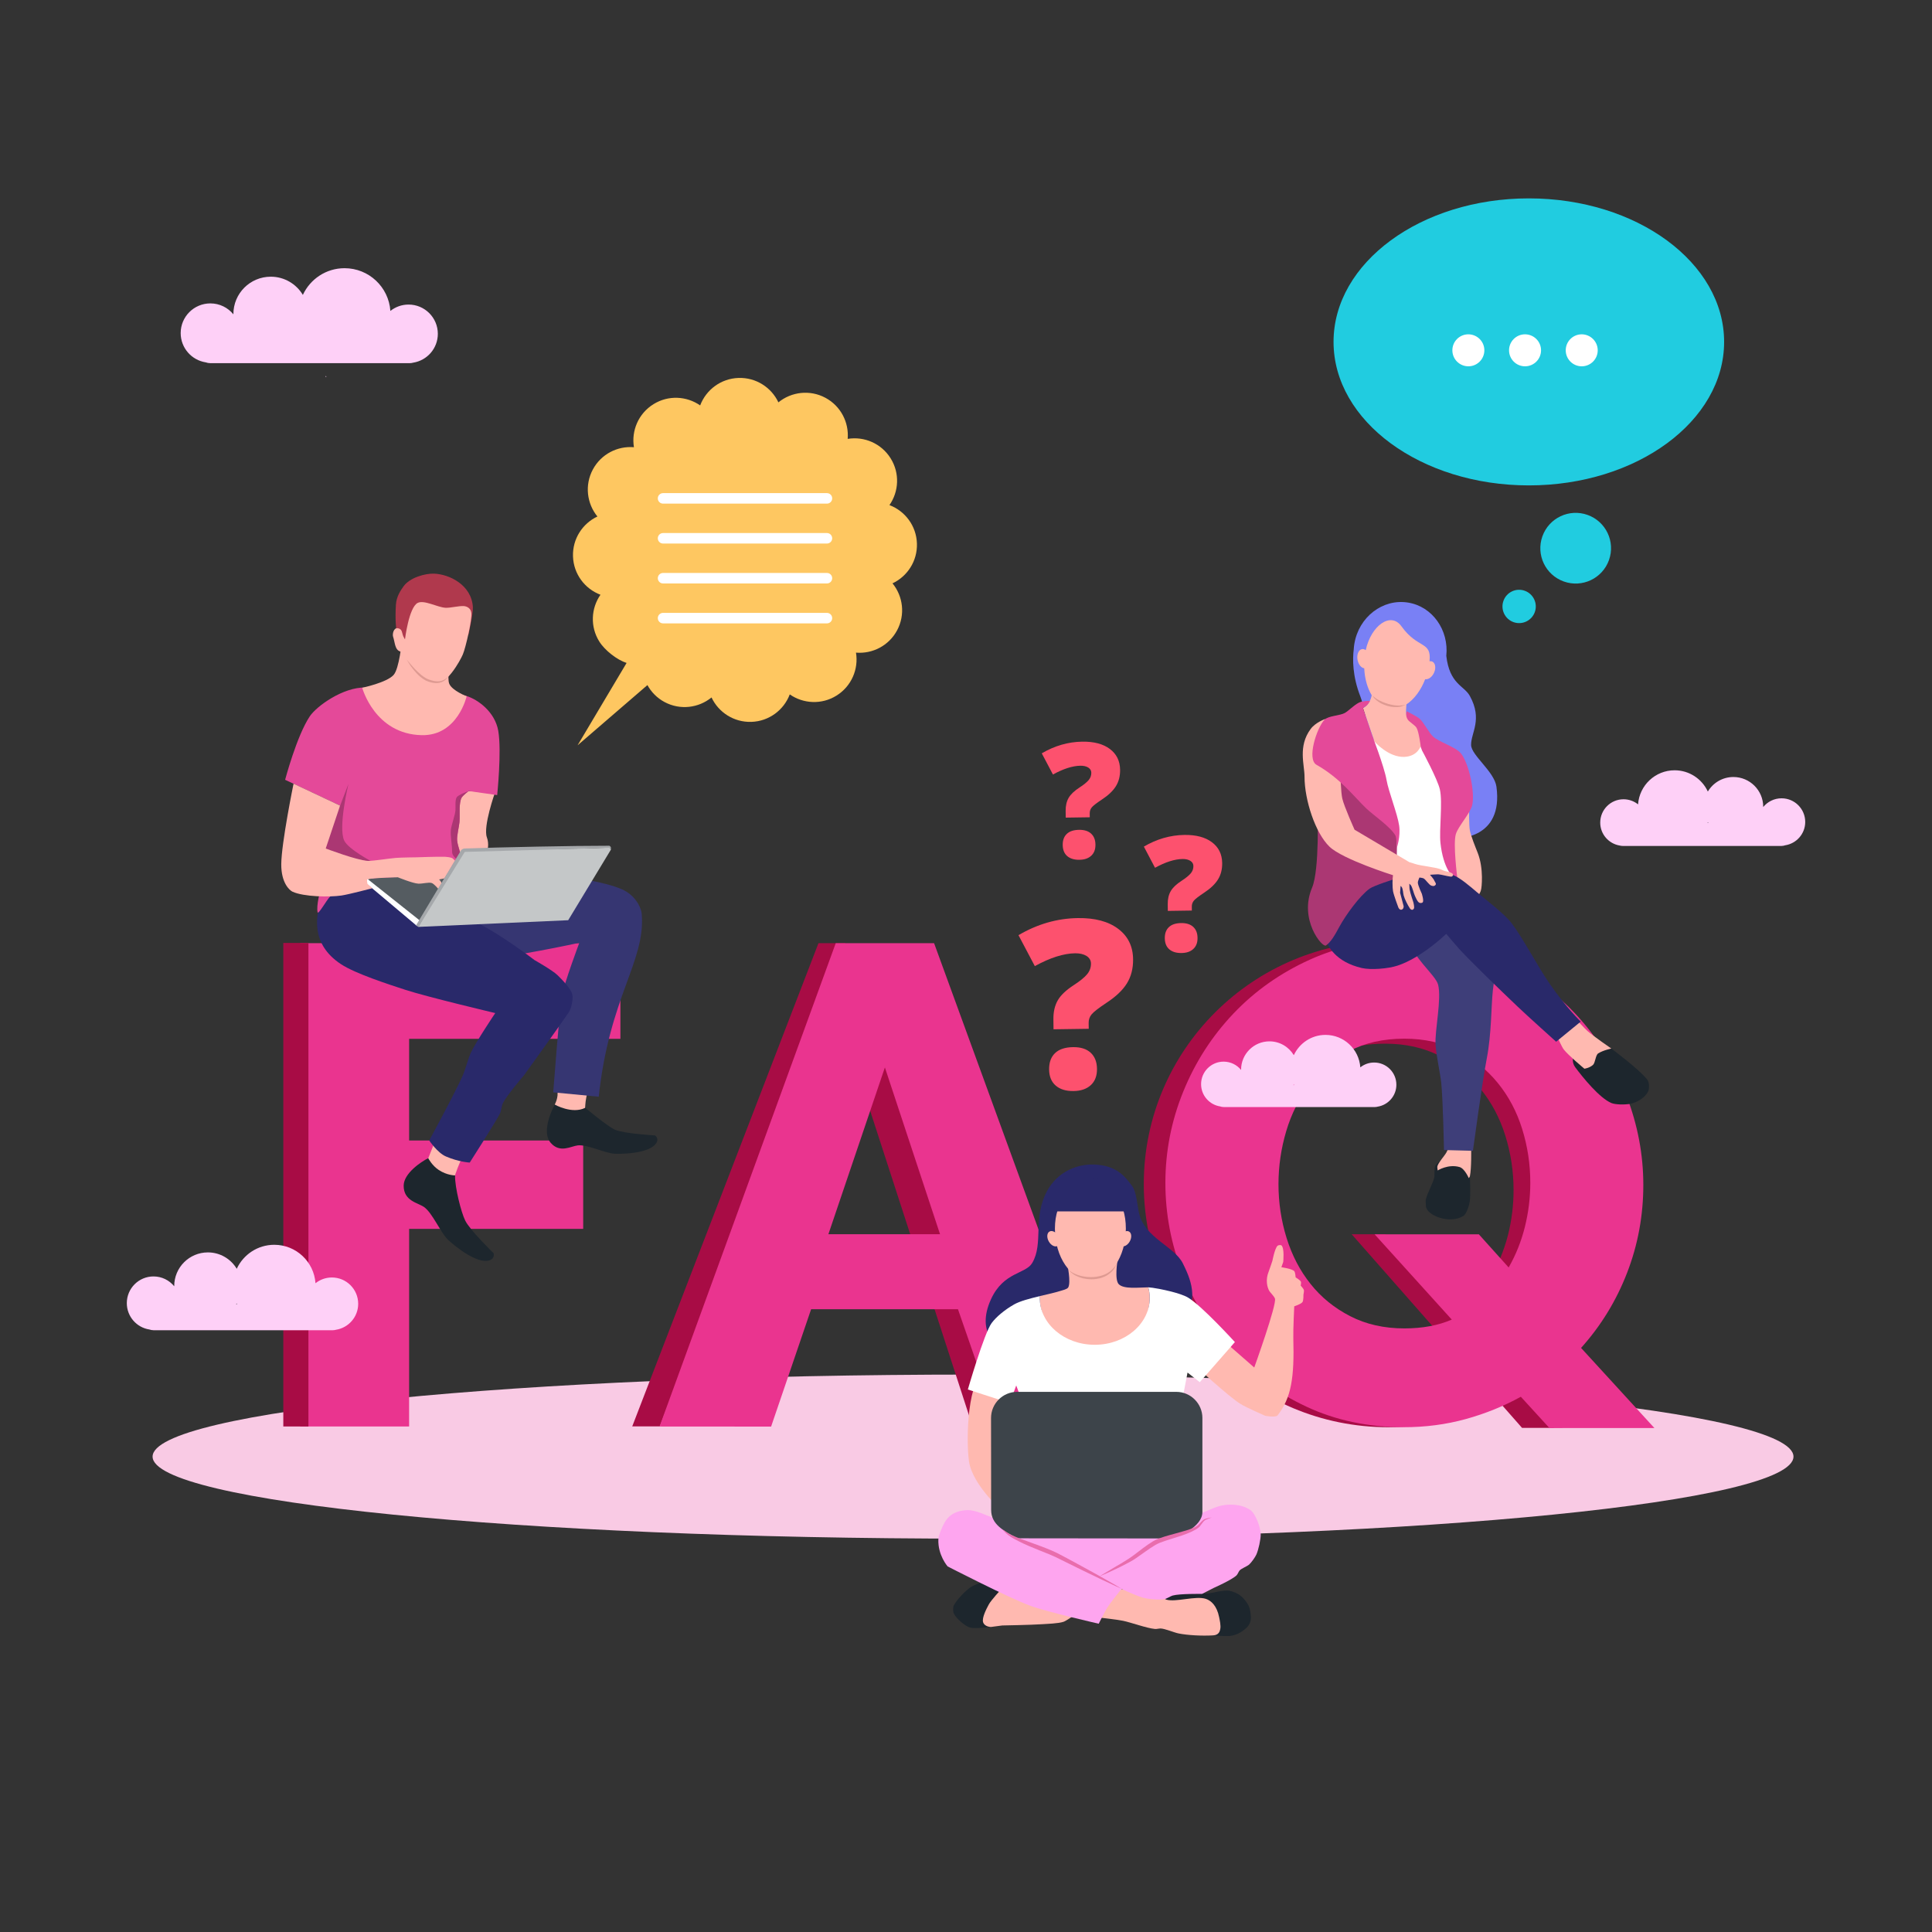 <?xml version="1.0" encoding="utf-8"?>
<!-- Generator: Adobe Illustrator 26.0.1, SVG Export Plug-In . SVG Version: 6.00 Build 0)  -->
<svg version="1.1" xmlns="http://www.w3.org/2000/svg" xmlns:xlink="http://www.w3.org/1999/xlink" x="0px" y="0px"
	 viewBox="0 0 500 500" style="enable-background:new 0 0 500 500;" xml:space="preserve">
<rect x="0" y="0" width="500" height="500" fill="#333333" stroke="none"/>
<style type="text/css">
	.st0{fill:#F9CAE4;}
	.st1{fill:#A80C45;}
	.st2{fill:#EA348F;}
	.st3{fill:#FEC761;}
	.st4{fill:#FFFFFF;}
	.st5{fill:#1D262D;}
	.st6{fill:#FFB9B0;}
	.st7{fill:#363672;}
	.st8{fill:#29296A;}
	.st9{clip-path:url(#XMLID_00000181059024561532159510000010739320195786875295_);fill:#AB3773;}
	.st10{fill:#555C61;}
	.st11{fill:#AB3773;}
	.st12{fill:#C4C7C8;}
	.st13{fill:#B0394D;}
	.st14{fill:#A5A8AB;}
	.st15{opacity:0.5;fill:#BF7D75;}
	.st16{fill:#FD516E;}
	.st17{fill:#FEA5EF;}
	.st18{fill:#3D444A;}
	.st19{fill:#E96DAD;}
	.st20{fill:#FED0F7;}
	.st21{fill:#3E3E79;}
	.st22{fill:#7980F5;}
	.st23{fill:#E44999;}
	.st24{fill:#21CCE0;}
</style>
<g id="OBJECTS">
	<g>
		<path class="st0" d="M464.15,376.97c0,11.72-95.06,21.23-212.33,21.23s-212.33-9.5-212.33-21.23c0-11.72,95.06-21.23,212.33-21.23
			S464.15,365.24,464.15,376.97z"/>
		<g>
			<g>
				<g>
					<g>
						<polygon class="st1" points="409.65,367.07 358.54,319.43 349.82,319.43 393.9,369.53 401.98,369.53 						"/>
					</g>
					<path class="st1" d="M396.55,306.74c0-4.86-0.72-9.58-2.15-14.15c-1.43-4.57-0.79-9.93-3.65-13.44
						c-2.86-3.5-5.39-6.74-9.5-8.88c-4.11-2.14-11.89-4.06-17.25-4.06c-4.14,0-8.58,3.22-11.9,4.42c2-0.35,4.11-0.53,6.35-0.53
						c5.36,0,10.1,1.07,14.21,3.2c4.11,2.13,7.6,4.95,10.46,8.45c2.86,3.5,5.01,7.53,6.44,12.1c1.43,4.57,2.15,9.28,2.15,14.15
						c0,3.92-0.48,7.77-1.43,11.57c-0.56,2.21-1.29,4.33-2.17,6.38l2.73,3.02c1.9-3.32,3.33-6.88,4.29-10.68
						C396.07,314.51,396.55,310.65,396.55,306.74z"/>
					<path class="st1" d="M313.34,307.76c0-33.46,26.25-60.8,59.38-62.79c-4.34-0.94-8.85-1.45-13.47-1.45
						c-34.92,0-63.24,28.17-63.24,62.92c0,34.75,28.31,62.92,63.24,62.92c1.3,0,2.58-0.05,3.86-0.13c-6.48-1.4-12.59-3.79-18.16-7
						C326.05,351.36,313.34,331.04,313.34,307.76z"/>
				</g>
				<path class="st2" d="M393.59,361.48c-4.44,2.45-9.2,4.38-14.28,5.78c-5.08,1.4-10.42,2.1-16.03,2.1
					c-9.23,0-17.64-1.78-25.23-5.34c-7.59-3.56-14.08-8.29-19.45-14.19c-5.37-5.9-9.55-12.64-12.53-20.23
					c-2.98-7.59-4.47-15.42-4.47-23.48c0-8.17,1.55-16.06,4.64-23.65c3.09-7.59,7.41-14.3,12.96-20.15
					c5.55-5.84,12.11-10.48,19.71-13.93c7.59-3.44,15.88-5.17,24.88-5.17c9.22,0,17.63,1.84,25.23,5.52
					c7.59,3.68,14.07,8.5,19.45,14.45c5.37,5.96,9.52,12.73,12.44,20.32c2.92,7.59,4.38,15.3,4.38,23.12c0,7.94-1.4,15.53-4.2,22.77
					c-2.8,7.24-6.77,13.72-11.91,19.44l18.98,20.73l-27.16,0.01L393.59,361.48z M363.46,343.79c4.67,0,8.76-0.76,12.26-2.28
					l-19.97-22.07h26.98l7.71,8.58c1.87-3.27,3.27-6.77,4.2-10.51c0.93-3.74,1.4-7.53,1.4-11.39c0-4.79-0.7-9.43-2.1-13.93
					c-1.4-4.5-3.5-8.47-6.31-11.91c-2.8-3.44-6.22-6.22-10.25-8.32c-4.03-2.1-8.67-3.15-13.93-3.15c-5.49,0-10.25,1.08-14.28,3.24
					c-4.03,2.16-7.42,5.02-10.16,8.58c-2.75,3.56-4.79,7.59-6.13,12.09c-1.34,4.5-2.01,9.08-2.01,13.75c0,4.79,0.7,9.43,2.1,13.93
					c1.4,4.5,3.47,8.47,6.22,11.91c2.74,3.45,6.16,6.22,10.25,8.32C353.53,342.74,358.21,343.79,363.46,343.79z"/>
			</g>
			<g>
				<path class="st2" d="M77.68,369.17V244.09h82.88v24.76h-54.68v26.31h45.05v22.87h-45.05v51.14H77.68z"/>
				<rect x="73.32" y="244.03" class="st1" width="6.5" height="125.14"/>
			</g>
			<g>
				<g>
					<polygon class="st1" points="251.7,369.15 266.2,369.15 220.16,247.59 217.31,247.94 214.63,254.9 					"/>
					<polygon class="st1" points="214.63,254.9 217.31,247.94 218.79,244.09 211.82,244.09 163.62,369.15 170.77,369.15 					"/>
				</g>
				<path class="st2" d="M216.29,244.09h25.45l45.64,125.12l-28.88,0.12l-10.58-30.51h-38l-10.36,30.38l-28.87-0.02L216.29,244.09z
					 M243.28,319.41l-14.27-43.16l-14.62,43.16H243.28z"/>
			</g>
		</g>
	</g>
	<g>
		<g>
			<path class="st3" d="M167.55,177.3c0.99,1.79,2.48,3.34,4.42,4.38c4.04,2.17,8.83,1.55,12.17-1.18c1.81,3.85,5.78,6.46,10.3,6.32
				c4.58-0.14,8.42-3.07,9.95-7.11c3.49,2.43,8.24,2.71,12.08,0.32c3.9-2.42,5.76-6.87,5.06-11.13c4.24,0.36,8.49-1.77,10.63-5.76
				c2.17-4.04,1.55-8.83-1.18-12.17c3.85-1.81,6.46-5.78,6.32-10.3c-0.14-4.59-3.07-8.42-7.11-9.95c2.43-3.49,2.71-8.24,0.32-12.08
				c-2.42-3.9-6.87-5.76-11.13-5.06c0.36-4.24-1.77-8.49-5.76-10.63c-4.04-2.17-8.83-1.55-12.17,1.18
				c-1.81-3.85-5.78-6.46-10.3-6.32c-4.58,0.14-8.42,3.07-9.95,7.11c-3.49-2.43-8.24-2.71-12.08-0.32
				c-3.9,2.42-5.76,6.87-5.06,11.14c-4.24-0.36-8.49,1.77-10.63,5.76c-2.17,4.04-1.55,8.83,1.18,12.17
				c-3.85,1.81-6.46,5.78-6.32,10.3c0.14,4.59,3.07,8.42,7.11,9.95c-2.43,3.49-2.71,8.24-0.32,12.08c1.44,2.33,4.65,4.8,7.08,5.57
				l-12.68,21.31L167.55,177.3z"/>
			<g>
				<path class="st4" d="M215.37,128.98c0,0.75-0.61,1.36-1.36,1.36H171.6c-0.75,0-1.36-0.61-1.36-1.36l0,0
					c0-0.75,0.61-1.36,1.36-1.36h42.41C214.76,127.62,215.37,128.22,215.37,128.98L215.37,128.98z"/>
				<path class="st4" d="M215.37,139.31c0,0.75-0.61,1.36-1.36,1.36H171.6c-0.75,0-1.36-0.61-1.36-1.36l0,0
					c0-0.75,0.61-1.36,1.36-1.36h42.41C214.76,137.95,215.37,138.56,215.37,139.31L215.37,139.31z"/>
				<path class="st4" d="M215.37,149.64c0,0.75-0.61,1.36-1.36,1.36H171.6c-0.75,0-1.36-0.61-1.36-1.36l0,0
					c0-0.75,0.61-1.36,1.36-1.36h42.41C214.76,148.28,215.37,148.89,215.37,149.64L215.37,149.64z"/>
				<path class="st4" d="M215.37,159.97c0,0.75-0.61,1.36-1.36,1.36H171.6c-0.75,0-1.36-0.61-1.36-1.36l0,0
					c0-0.75,0.61-1.36,1.36-1.36h42.41C214.76,158.61,215.37,159.22,215.37,159.97L215.37,159.97z"/>
			</g>
		</g>
		<g>
			<g>
				<path class="st5" d="M117.77,304.28c0.01-0.41,0.28-1.68,0.28-1.68l-5.69-3.08c0,0-0.99-0.06-1.49,0.19
					c-1.96,0.98-6.39,3.98-6.4,7.14c-0.02,3.95,3.66,4.42,5.25,5.51c2.21,1.53,4.32,6.72,6.27,8.53c2.12,1.98,7.55,6.21,10.6,5.31
					c1.6-0.47,1.15-1.87,1.15-1.87s-6.11-5.93-7.34-8.44C119.34,313.76,117.71,307.28,117.77,304.28z"/>
			</g>
			<g>
				<path class="st5" d="M150.32,285.76l-0.87-1.28l-5.85,1.3c0,0-0.69,1.41-0.89,1.89c-0.77,1.88-2.12,5.85-0.2,8.08
					c2.39,2.78,5.26,0.87,7.04,0.67c2.48-0.27,7.13,2.08,9.6,2.17c2.7,0.1,9.08-0.24,10.68-2.74c0.83-1.31-0.33-2.01-0.33-2.01
					s-7.9-0.44-10.3-1.45C157.16,291.53,150.32,285.76,150.32,285.76z"/>
			</g>
			<path class="st6" d="M121.57,296.52c-2.06,2.09-3.81,7.67-3.81,7.67s-2.06,0.02-4.21-1.4c-1.76-1.16-2.72-3.04-2.72-3.04
				l2.87-7.21l3.51-2.94C117.21,289.61,123,295.06,121.57,296.52z"/>
			<path class="st6" d="M154.41,278.49c-3.2,3.47-2.88,8.17-3,8.23c-3.39,1.68-7.85-0.86-7.85-0.86s1.05-1.85,0.67-3.63
				C143.67,279.58,156.1,276.66,154.41,278.49z"/>
			<path class="st7" d="M120.76,222.4c11.41,3.76,31.09,3.84,40.17,7.74c3.32,1.43,4.99,4.52,5.15,6.44
				c1,12.26-8.35,21.3-11.13,47.25l-11.78-1.13c0,0,1.7-22.07,2.18-24.71c0.67-3.62,4.58-14,4.58-14s-17.98,3.94-27.33,4.53
				c-0.44,0.03-1.72,0.7-2.07,0.97c-3.27,2.42-12.29,3.1-16.16,1.84c-5.89-1.91-8.79-5.03-8.79-5.03S112.51,219.69,120.76,222.4z"/>
			<path class="st8" d="M121.57,300.87c0,0-2.77-0.12-6.17-1.58c-2.19-0.94-4.32-4.14-4.32-4.14s6.86-12.61,8.76-17
				c0.59-1.38,1.36-4.3,1.99-5.66c1.27-2.75,6.34-10.31,6.34-10.31s-17.54-4.15-23.25-6.01c-4.26-1.39-12.91-4.17-16.65-6.63
				c-8.08-5.29-6.41-12.78-5.2-16.57c0.65-2.05,1.78-4.34,2.73-5.49c0.44-0.54,1.85-1.7,1.85-1.7l33.75,10.78
				c0,0,1.36,1.94,2.05,2.26c6.07,2.9,14.87,9.64,14.87,9.64s4.66,2.64,5.93,3.88c1.13,1.1,3.56,3.53,3.88,5.1
				c0.23,1.14-0.27,3.59-0.93,4.55c-3.36,4.89-11.57,16.27-11.57,16.27s-4.49,5.21-5.49,7.26c-0.29,0.59-0.43,1.93-0.69,2.53
				C128.82,289.54,121.57,300.87,121.57,300.87z"/>
			<path class="st6" d="M128.13,205.04c0,0-3.17,8.89-2.12,11.69c0.63,1.67,0.13,3.41,0.13,3.41l-8.46,1.25l-0.66-16.83
				L128.13,205.04z"/>
			<g>
				<defs>
					<path id="XMLID_1_" d="M94.56,177.93c-5.74-0.14-12.63,4.81-14.4,7.47c-3.39,5.1-6.37,16.41-6.37,16.41l14.25,6.7l-2.38,13.51
						c0,0-4.16,10.6-3.47,14.07c0.15,0.76,2.32-3.13,3.2-4.02c0.75-0.76,3.76-2.05,3.76-2.05l8.98-0.28l23.77-1.77
						c0,0-3.31-7.69-3.59-10.44c-0.12-1.2,0.5-3.59,0.61-4.8c0.08-0.88,0.01-2.71,0.04-3.62c0.02-0.68,0.14-2.05,0.5-2.66
						c0.35-0.6,1.82-1.73,1.82-1.73l7.39,1.05c0,0,1.19-11.36,0.28-16.63c-0.86-4.93-5.27-8.09-8.16-9
						C114.5,178.16,102.33,178.12,94.56,177.93z"/>
				</defs>
				<use xlink:href="#XMLID_1_"  style="overflow:visible;fill:#E44999;"/>
				<clipPath id="XMLID_00000013183794494179666880000018016581481737891200_">
					<use xlink:href="#XMLID_1_"  style="overflow:visible;"/>
				</clipPath>
				<path style="clip-path:url(#XMLID_00000013183794494179666880000018016581481737891200_);fill:#AB3773;" d="M121.26,204.74
					c0,0-2.59,0.89-3.07,1.61c-0.47,0.7-0.25,2.53-0.32,3.38c-0.11,1.3-1.05,3.78-1.19,5.07c-0.16,1.51,0.33,3.63,0.33,5.76
					c0,0.86,1.13,1.78,1.13,1.78l1.37-1.69v-8.31L121.26,204.74z"/>
			</g>
			<path class="st6" d="M103.98,166.08c0,0-0.65,6.93-2.11,8.59c-1.75,1.98-8.13,3.32-8.13,3.32s3.24,12.02,15.41,12.27
				c9.3,0.19,11.62-10.06,11.62-10.06s-3.73-1.44-4.49-3.22c-0.62-1.44,0.21-5.89,0.21-5.89L103.98,166.08z"/>
			<g>
				<polygon class="st4" points="96.76,227.29 95.17,227.42 94.94,227.6 94.93,228.72 107.84,239.58 108.07,239.64 108.49,239.32 
					108.64,237.68 96.07,227.89 				"/>
				<path class="st10" d="M105.2,226.92c0,0-7.05,0.18-9.38,0.45c-0.64,0.07-0.58,0.21-0.58,0.21l13.5,10.72l-0.25,1.01l11.45-13.65
					L105.2,226.92z"/>
			</g>
			<path class="st11" d="M88.02,208.51l2.16-5.64c0,0-2.72,11.22-1.1,14.67c1.07,2.27,7.47,5.62,7.47,5.62l-14.94-2.95L88.02,208.51
				z"/>
			<path class="st12" d="M108.26,239.88l38.79-1.73l11.06-18.28c0,0-0.26-0.52-0.42-0.51c-8.41,0.4-26.6,0.41-37.39,0.86
				C119.53,220.25,108.26,239.88,108.26,239.88z"/>
			<path class="st6" d="M75.97,202.82c0,0-3.14,15.32-3.18,20.84c-0.03,4.84,2.14,6.76,2.93,7.12c2.88,1.31,9.5,1.44,12.64,0.98
				c1.91-0.28,7.98-1.88,7.98-1.88l-1.23-1.12c0,0-0.29-1.18,0.01-1.23c2.39-0.42,7.85-0.49,7.85-0.49s3.91,1.6,5.32,1.65
				c1.17,0.04,2.64-0.44,3.46-0.16c0.57,0.19,1.68,1.51,1.68,1.51s0.86-1.38,0.86-1.42c-0.08-0.46-0.65-1.02-0.65-1.02l1.4-0.28
				l2.71-4.58c0,0-0.52-0.56-0.75-0.67c-0.39-0.19-1.26-0.31-1.7-0.33c-1.88-0.08-7.52,0.13-7.52,0.13s-4.05,0.04-5.4,0.16
				c-1.79,0.15-5.99,0.82-7.16,0.77c-2.84-0.14-10.92-3.21-10.92-3.21l3.71-11.1L75.97,202.82z"/>
			<path class="st13" d="M121.22,164.27c0,0,1.27-5.32,1.16-7.15c-0.34-5.71-6.03-8.5-10.02-8.66c-2.35-0.09-6.32,1.02-7.94,3.3
				c-0.69,0.98-1.82,2.57-1.96,4.73c-0.25,4.02,0.11,6.51,0.11,6.51l1.38,4.72L121.22,164.27z"/>
			<path class="st6" d="M115.29,157.29c1.31,0.07,3.49-0.54,4.8-0.43c0.58,0.05,1.76,0.42,1.9,1.8c0.18,1.72-1.45,8.93-2.21,10.71
				c-0.6,1.41-4.32,8.55-8.36,8.15c-2.86-0.28-6.19-2.57-6.65-4.67c-0.29-1.32-0.83-4.1-0.83-4.1s-0.67-0.23-0.94-0.45
				c-0.82-0.69-0.9-2.48-1.26-3.49c-0.24-0.67,0.12-2.43,1.23-2.22c1.2,0.22,1,1.15,1.41,2.1c0.09,0.21,0.43,0.78,0.43,0.78
				s0.99-8.23,3.27-9.43C109.73,155.17,113.22,157.18,115.29,157.29z"/>
			<path class="st14" d="M107.68,239.46c0,0,0.57,0.51,0.64,0.4c2.13-3.45,11.54-18.71,11.54-18.71l0.42-0.68
				c0,0,28.41-0.76,37.45-1.06c0.15,0,0.38,0.46,0.38,0.46s0.04-0.51-0.04-0.66c-0.06-0.12-0.28-0.33-0.42-0.33
				c-9.27-0.01-28.01,0.38-37.41,0.71c-0.9,0.03-1.25,1.01-1.25,1.01L107.68,239.46z"/>
			<path class="st15" d="M105.28,170.71c0,0,0.51,0.67,1.35,1.61c0.41,0.47,0.9,1.01,1.47,1.54c0.56,0.54,1.19,1.07,1.88,1.5
				c0.34,0.22,0.7,0.39,1.07,0.52c0.37,0.14,0.77,0.23,1.13,0.32c0.74,0.16,1.44,0.17,2.02,0.01c0.29-0.08,0.54-0.2,0.76-0.31
				c0.22-0.12,0.4-0.24,0.54-0.36c0.28-0.23,0.44-0.37,0.44-0.37s-0.11,0.18-0.36,0.46c-0.25,0.27-0.65,0.66-1.28,0.9
				c-0.61,0.25-1.42,0.33-2.23,0.18c-0.41-0.07-0.8-0.17-1.21-0.31c-0.42-0.13-0.82-0.34-1.18-0.58c-1.47-0.94-2.54-2.3-3.29-3.31
				C105.66,171.46,105.28,170.71,105.28,170.71z"/>
		</g>
	</g>
	<g>
		<g>
			<g>
				<path class="st16" d="M272.65,266.38l-0.03-2.55c-0.03-1.94,0.35-3.58,1.12-4.93c0.77-1.35,2.16-2.66,4.16-3.96
					c1.59-1.03,2.73-1.96,3.42-2.78c0.69-0.82,1.03-1.75,1.02-2.8c-0.01-0.83-0.4-1.48-1.15-1.96c-0.76-0.47-1.74-0.7-2.95-0.69
					c-2.99,0.04-6.46,1.14-10.43,3.32l-4.23-8.01c4.89-2.87,10.01-4.35,15.37-4.42c4.41-0.06,7.88,0.86,10.42,2.77
					c2.54,1.9,3.83,4.53,3.87,7.87c0.03,2.39-0.5,4.47-1.59,6.24c-1.09,1.77-2.86,3.45-5.29,5.04c-2.06,1.37-3.35,2.37-3.86,3
					c-0.52,0.63-0.77,1.37-0.76,2.22l0.02,1.51L272.65,266.38z M271.51,276.78c-0.02-1.82,0.49-3.23,1.53-4.23
					c1.04-1,2.6-1.52,4.65-1.55c1.98-0.03,3.5,0.45,4.57,1.44c1.07,0.99,1.62,2.38,1.64,4.18c0.02,1.8-0.51,3.2-1.59,4.2
					c-1.08,1-2.58,1.52-4.47,1.54c-1.96,0.03-3.5-0.44-4.62-1.41C272.11,280,271.53,278.6,271.51,276.78z"/>
			</g>
			<g>
				<path class="st16" d="M302.23,235.74l-0.02-1.74c-0.02-1.32,0.24-2.45,0.77-3.37c0.53-0.92,1.48-1.82,2.84-2.7
					c1.09-0.7,1.86-1.34,2.34-1.9c0.47-0.56,0.7-1.2,0.69-1.91c-0.01-0.57-0.27-1.01-0.79-1.34c-0.52-0.32-1.19-0.48-2.01-0.47
					c-2.04,0.03-4.42,0.78-7.13,2.27l-2.89-5.48c3.34-1.96,6.84-2.97,10.5-3.02c3.01-0.04,5.39,0.59,7.12,1.89
					c1.73,1.3,2.62,3.09,2.65,5.38c0.02,1.64-0.34,3.06-1.09,4.26c-0.75,1.21-1.95,2.35-3.61,3.44c-1.41,0.94-2.29,1.62-2.64,2.05
					c-0.35,0.43-0.53,0.94-0.52,1.52l0.01,1.03L302.23,235.74z M301.45,242.84c-0.02-1.24,0.33-2.21,1.05-2.89
					c0.71-0.69,1.77-1.04,3.18-1.06c1.35-0.02,2.39,0.31,3.12,0.98c0.73,0.67,1.11,1.62,1.12,2.85c0.02,1.23-0.35,2.19-1.09,2.87
					c-0.74,0.69-1.76,1.04-3.06,1.05c-1.34,0.02-2.39-0.3-3.16-0.96C301.86,245.04,301.47,244.09,301.45,242.84z"/>
			</g>
			<g>
				<path class="st16" d="M275.81,211.6l-0.02-1.74c-0.02-1.32,0.24-2.45,0.77-3.37c0.53-0.92,1.48-1.82,2.84-2.7
					c1.09-0.7,1.86-1.34,2.34-1.9c0.47-0.56,0.7-1.2,0.69-1.91c-0.01-0.57-0.27-1.01-0.79-1.34c-0.52-0.32-1.19-0.48-2.01-0.47
					c-2.04,0.03-4.42,0.78-7.13,2.27l-2.89-5.48c3.34-1.96,6.84-2.97,10.5-3.02c3.01-0.04,5.39,0.59,7.12,1.89
					c1.73,1.3,2.62,3.09,2.65,5.38c0.02,1.64-0.34,3.06-1.09,4.26c-0.75,1.21-1.95,2.35-3.61,3.44c-1.41,0.94-2.29,1.62-2.64,2.05
					c-0.35,0.43-0.52,0.94-0.52,1.52l0.01,1.03L275.81,211.6z M275.03,218.71c-0.02-1.24,0.33-2.21,1.05-2.89
					c0.71-0.69,1.77-1.04,3.18-1.06c1.35-0.02,2.39,0.31,3.12,0.98c0.73,0.67,1.11,1.62,1.12,2.85c0.02,1.23-0.35,2.19-1.09,2.87
					c-0.74,0.69-1.76,1.04-3.06,1.05c-1.34,0.02-2.39-0.3-3.16-0.96C275.44,220.9,275.05,219.95,275.03,218.71z"/>
			</g>
		</g>
		<g>
			<g>
				<path class="st5" d="M254.76,409.17c0,0-2.67,1.03-3.47,1.54c-1.38,0.89-3.74,3.33-4.46,4.8c-0.21,0.44-0.23,1.59,0.02,2.08
					c0.63,1.26,2.85,3.24,4.18,3.62c1.3,0.37,5.4-0.15,5.4-0.15l3.09-10.27L254.76,409.17z"/>
				<path class="st6" d="M259,411.42c0,0-2.51,2.72-3.09,3.79c-0.58,1.07-1.85,3.47-1.48,4.63c0.39,1.19,1.99,1.22,1.99,1.22
					l2.96-0.39c0,0,7.63-0.14,10.16-0.32c1.44-0.1,4.37-0.17,5.72-0.64c0.69-0.24,2.51-1.54,2.51-1.54L259,411.42z"/>
				<path class="st5" d="M313.79,423.26c0,0,3.55,0.23,4.51,0.12c1.21-0.14,2.77-0.64,4.37-2.19c0.53-0.51,1.13-1.51,1.06-2.73
					c-0.13-2.44-0.73-3.32-1.41-4.18c-0.77-0.97-1.83-2.12-4.21-2.6c-1.27-0.26-4.18,0.54-5.47,0.71c-0.75,0.1-2.27-0.08-3.02-0.16
					c-6.33-0.68-8.3,1.66-8.3,1.66L313.79,423.26z"/>
				<path class="st6" d="M315.51,418.52c-0.58-2.93-2.05-4.29-3.45-4.74c-2.59-0.84-7.73,0.91-10.19,0.21
					c-0.37-0.11-1.19-0.71-1.19-0.71l-10.93-2.12l-5.32,7.4l0.04,0.06c0,0,4.65,0.52,6.17,0.84c2.11,0.44,6.16,1.93,8.3,2.12
					c0.37,0.03,1.11-0.15,1.48-0.13c1.2,0.08,3.45,1.06,4.63,1.29c2.29,0.45,5.88,0.67,8.94,0.49c1.46-0.09,1.68-1.05,1.8-1.57
					C316.01,420.75,315.66,419.28,315.51,418.52z"/>
				<path class="st17" d="M323.61,390.82c-2.49-1.76-6.03-1.59-7.97-1.07c-1.63,0.43-6.22,2.57-6.22,2.57s-2.41-1.2-2.87-1.93
					c-0.82-1.28-2.06-5.06-2.06-5.06s-12.48,2.81-16.72,2.83c-4.6,0.02-18.18-2.92-18.18-2.92s0.15,3.78-0.36,4.89
					c-0.79,1.7-4.34,4.28-6.15,4.29c-1.46,0-4.26-1.02-5.66-1.46c-1.75-0.55-4.72-2.19-7.03-2.14c-1.72,0.03-4.5,0.51-6,3.34
					c-0.52,0.99-1.5,3.08-1.54,4.2c-0.17,4.12,2.4,7.03,2.4,7.03s15.86,8.17,21.44,10.2c4.29,1.57,17.66,4.63,17.66,4.63
					s1.59-3.2,2.23-4.2c0.72-1.13,2.97-3.95,3.66-4.81c2.11,0.97,4.19,1.86,5.43,2.23c1.36,0.41,4.26,0.67,5.66,0.43
					c0.58-0.1,1.58-0.78,2.14-0.94c1.84-0.52,7.63-0.43,7.63-0.43l3-1.54c0,0,4.71-2.08,5.92-3.26c0.3-0.29,0.55-1.01,0.81-1.29
					c0.5-0.51,1.93-1.05,2.44-1.5c0.6-0.54,1.56-1.88,1.89-2.62c0.54-1.22,1.13-3.89,1.11-5.23
					C326.25,395.38,325,391.8,323.61,390.82z"/>
				<path class="st6" d="M255.53,354.44c-5.26,1.7-5.54,18.26-4.76,23.73c0.9,6.3,9,13.25,9,13.25l7.33-1.54l-4.18-10.38l-5.79-6
					l1.39-2.25l2.4-13.36C260.93,357.89,257.24,353.89,255.53,354.44z"/>
				<path class="st6" d="M309.15,353.29c0,0,8.64,8,11.83,10.01c1.51,0.95,6.43,3.1,6.43,3.1s2.76,0.53,3.25-0.12
					c3.51-4.55,4.34-9.64,4.05-20c-0.06-2.02,0.24-8.21,0.24-8.21s1.78-0.56,2.14-1.11c0.28-0.43,0.24-1.9,0.24-1.9
					s0.2-0.92,0.12-1.21c-0.09-0.34-0.83-1.13-0.83-1.13s0.16-0.78,0.06-1.01c-0.18-0.41-1.37-1.13-1.37-1.13s-0.08-1.31-0.36-1.61
					c-0.59-0.64-3.33-1.01-3.33-1.01l0.48-1.37c0,0,0.37-3.61-0.48-4.29c-0.2-0.16-0.83-0.06-1.01,0.12
					c-0.72,0.72-1.31,3.87-1.31,3.87s-0.73,2.2-1.01,2.92c-0.77,1.93-0.41,3.89,0.24,4.94c0.26,0.41,1.25,1.36,1.43,1.93
					c0.5,1.57-5.36,17.83-5.36,17.83l-9.64-8.43L309.15,353.29z"/>
				<path class="st8" d="M267.14,326.85c-1.72,2.92-7.4,2.25-10.67,9.39c-4.14,9.04,2.4,12.61,2.4,12.61l24.47,8.04
					c0,0,17.99-10.75,22.43-15.21c5-5.02,2.1-11.19,0.36-14.7c-2.2-4.44-9.8-6.56-11.33-12.93c-0.47-1.95-0.63-5.6-1.87-7.2
					c-1.63-2.13-3.73-5.21-9.67-5.47c-4.47-0.19-9.54,1.83-12.26,6.82C267.19,315.19,270.14,321.77,267.14,326.85z"/>
				<path class="st6" d="M283.87,352.47c7.86,0,13.67-9.87,13.67-16.57c0-0.94-0.13-1.86-0.37-2.74c-2.63,0.04-6.26,0.51-7.61-0.78
					c-1.2-1.14-0.34-6.22-0.34-6.22l-13.03,0.86c0,0,1.04,4.84,0.26,6.17c-0.26,0.45-1.39,0.7-1.89,0.86
					c-1.35,0.44-3.39,0.89-5.47,1.38c-0.01,0.15-0.01,0.31-0.01,0.46C269.08,342.6,276.01,352.47,283.87,352.47z"/>
				<path class="st6" d="M291.37,317.98c0,7.36-4.11,13.33-9.18,13.33c-5.07,0-9.18-5.97-9.18-13.33c0-7.36,4.26-11.56,9.33-11.56
					S291.37,310.62,291.37,317.98z"/>
				<path class="st15" d="M276.6,328.69c0,0,0.18,0.13,0.49,0.37c0.15,0.13,0.37,0.22,0.59,0.36c0.22,0.14,0.52,0.24,0.81,0.38
					c0.61,0.25,1.34,0.46,2.15,0.58c0.4,0.08,0.82,0.1,1.25,0.13c0.42,0.02,0.86,0.01,1.29-0.03c0.43-0.03,0.86-0.09,1.27-0.19
					c0.42-0.08,0.81-0.23,1.19-0.35c0.36-0.18,0.74-0.3,1.04-0.51c0.33-0.18,0.61-0.39,0.85-0.61c0.26-0.2,0.45-0.43,0.64-0.62
					c0.19-0.19,0.33-0.38,0.43-0.55c0.22-0.32,0.35-0.51,0.35-0.51s-0.09,0.2-0.25,0.56c-0.08,0.18-0.19,0.4-0.36,0.62
					c-0.16,0.23-0.32,0.5-0.58,0.73c-0.24,0.25-0.51,0.5-0.84,0.72c-0.31,0.25-0.69,0.43-1.08,0.63c-0.4,0.15-0.81,0.34-1.26,0.43
					c-0.44,0.11-0.89,0.18-1.35,0.22c-0.46,0.04-0.92,0.03-1.37,0.01c-0.45-0.03-0.89-0.09-1.31-0.18
					c-0.43-0.06-0.81-0.22-1.19-0.33c-0.36-0.15-0.71-0.28-1.01-0.45c-0.3-0.17-0.58-0.31-0.79-0.5c-0.21-0.18-0.42-0.3-0.55-0.45
					C276.75,328.85,276.6,328.69,276.6,328.69z"/>
				<path class="st4" d="M307.43,335.79c-2.04-1.2-7.15-2.23-9.11-2.51c-0.3-0.04-0.69-0.08-1.14-0.12c0.24,0.88,0.37,1.8,0.37,2.74
					c0,6.7-6.37,12.13-14.23,12.13c-7.86,0-14.23-5.43-14.23-12.13c0-0.16,0.01-0.31,0.01-0.46c-2.53,0.6-5.12,1.28-6.62,2.13
					c-2.49,1.41-4.68,3.26-5.85,4.84c-1.95,2.65-6.15,17.19-6.15,17.19l10.85,3.52l1.67-4.57l0.9,2.44l42.36-0.17l1.07-5.6
					l3.17,2.49l9.09-10.38C319.58,347.34,311.04,337.91,307.43,335.79z"/>
				<path class="st18" d="M311.18,391.33c0,3.74-6.12,6.82-9.86,6.82l-38.07-0.04c-3.56-1.97-6.74-3.6-6.74-7.34l-0.03-23.79
					c0-3.74,3.03-6.77,6.77-6.77h41.16c3.74,0,6.77,3.03,6.77,6.77V391.33z"/>
				<path class="st19" d="M290.21,411.14c0,0-0.5-0.22-1.36-0.61c-0.86-0.4-2.09-0.97-3.56-1.65c-1.47-0.69-3.17-1.53-5-2.41
					c-1.83-0.88-3.77-1.84-5.71-2.81c-0.97-0.49-1.91-0.96-2.89-1.35c-0.98-0.4-1.95-0.78-2.89-1.16c-1.89-0.75-3.64-1.49-5.1-2.24
					c-0.73-0.37-1.4-0.72-1.97-1.07c-0.56-0.35-1.05-0.72-1.39-1.05c-0.35-0.34-0.61-0.61-0.78-0.8c-0.17-0.19-0.26-0.29-0.26-0.29
					s0.44,0.31,1.21,0.86c0.39,0.27,0.87,0.53,1.48,0.79c0.59,0.28,1.27,0.56,2.02,0.85c1.52,0.56,3.29,1.21,5.19,1.9
					c0.95,0.36,1.94,0.72,2.93,1.16c1,0.42,2,0.92,2.94,1.44c1.91,1.02,3.82,2.04,5.6,3.03c1.78,0.98,3.44,1.88,4.86,2.69
					c1.41,0.81,2.59,1.48,3.41,1.95C289.75,410.86,290.21,411.14,290.21,411.14z"/>
				<path class="st19" d="M284.51,407.97c0,0,1.78-1.07,4.45-2.67c0.67-0.39,1.41-0.8,2.15-1.28c0.75-0.47,1.53-0.95,2.3-1.54
					c1.54-1.15,3.14-2.47,4.98-3.59c0.94-0.57,1.99-0.9,2.97-1.22c0.99-0.31,1.96-0.56,2.9-0.82c1.86-0.53,3.63-0.95,4.97-1.63
					c0.7-0.31,1.08-0.79,1.55-1.27c0.22-0.23,0.43-0.45,0.67-0.62c0.25-0.19,0.5-0.24,0.73-0.32c0.44-0.13,0.8-0.18,1.04-0.23
					c0.24-0.04,0.37-0.06,0.37-0.06s-0.5,0.16-1.33,0.5c-0.43,0.13-0.79,0.48-1.15,1.01c-0.19,0.25-0.38,0.52-0.63,0.82
					c-0.25,0.31-0.6,0.52-0.94,0.74c-1.4,0.82-3.14,1.45-5,2.03c-0.92,0.29-1.88,0.6-2.85,0.9c-0.96,0.32-1.9,0.65-2.74,1.15
					c-0.86,0.5-1.7,1.09-2.53,1.68c-0.84,0.59-1.67,1.17-2.46,1.73c-0.8,0.57-1.67,1-2.46,1.42c-0.79,0.44-1.56,0.79-2.25,1.14
					c-1.4,0.69-2.6,1.19-3.43,1.57C285,407.77,284.51,407.97,284.51,407.97z"/>
			</g>
			<path class="st8" d="M281.91,304.78c-5.73,0-10.37,3.91-10.37,8.73h20.74C292.28,308.69,287.64,304.78,281.91,304.78z"/>
			<path class="st6" d="M273.9,319.88c0.58,1.03,0.49,2.18-0.19,2.56c-0.69,0.39-1.71-0.13-2.29-1.16
				c-0.58-1.03-0.49-2.18,0.19-2.56C272.29,318.33,273.32,318.86,273.9,319.88z"/>
			<path class="st6" d="M289.9,319.88c-0.58,1.03-0.49,2.18,0.19,2.56c0.69,0.39,1.71-0.13,2.29-1.16c0.58-1.03,0.49-2.18-0.19-2.56
				S290.48,318.86,289.9,319.88z"/>
		</g>
	</g>
	<g>
		<path class="st20" d="M361.38,280.73c0-3.18-2.57-5.75-5.75-5.75c-1.35,0-2.6,0.47-3.58,1.25c-0.33-4.69-4.23-8.4-9.01-8.4
			c-3.64,0-6.76,2.15-8.2,5.25c-1.29-2.14-3.62-3.58-6.3-3.58c-4.06,0-7.35,3.29-7.35,7.35c0,0.02,0,0.03,0,0.05
			c-1.07-1.31-2.7-2.15-4.52-2.15c-3.22,0-5.83,2.61-5.83,5.83c0,2.91,2.14,5.32,4.93,5.76c0.28,0.1,0.58,0.16,0.9,0.16h39.17
			c0.25,0,0.48-0.04,0.71-0.1C359.28,285.96,361.38,283.59,361.38,280.73z M334.92,280.83h-0.2c0.04-0.06,0.08-0.12,0.11-0.19
			C334.86,280.71,334.89,280.77,334.92,280.83z"/>
		<path class="st20" d="M92.7,337.42c0-3.76-3.05-6.81-6.81-6.81c-1.6,0-3.08,0.56-4.24,1.49c-0.39-5.56-5.01-9.95-10.67-9.95
			c-4.31,0-8.01,2.55-9.71,6.21c-1.52-2.54-4.29-4.24-7.47-4.24c-4.81,0-8.71,3.9-8.71,8.71c0,0.02,0,0.04,0,0.06
			c-1.27-1.56-3.2-2.55-5.36-2.55c-3.82,0-6.91,3.09-6.91,6.91c0,3.45,2.53,6.31,5.84,6.82c0.34,0.11,0.69,0.19,1.07,0.19h46.4
			c0.29,0,0.57-0.05,0.84-0.12C90.21,343.62,92.7,340.81,92.7,337.42z M61.35,337.54h-0.24c0.05-0.07,0.09-0.15,0.13-0.22
			C61.28,337.39,61.32,337.47,61.35,337.54z"/>
		<path class="st20" d="M113.31,86.39c0-4.18-3.39-7.57-7.57-7.57c-1.78,0-3.42,0.62-4.71,1.65c-0.43-6.18-5.57-11.06-11.86-11.06
			c-4.79,0-8.9,2.83-10.79,6.91c-1.69-2.82-4.77-4.71-8.3-4.71c-5.35,0-9.68,4.33-9.68,9.68c0,0.02,0,0.04,0,0.06
			c-1.41-1.73-3.55-2.83-5.96-2.83c-4.24,0-7.68,3.44-7.68,7.68c0,3.84,2.82,7.01,6.49,7.58c0.37,0.13,0.77,0.21,1.19,0.21h51.56
			c0.32,0,0.63-0.05,0.93-0.13C110.55,93.28,113.31,90.16,113.31,86.39z M84.48,97.52h-0.27c0.05-0.08,0.1-0.16,0.15-0.24
			C84.4,97.36,84.44,97.44,84.48,97.52z"/>
		<path class="st20" d="M419.21,218.83c0.24,0.06,0.48,0.1,0.74,0.1h41.11c0.33,0,0.65-0.07,0.95-0.17
			c2.93-0.46,5.18-2.98,5.18-6.04c0-3.38-2.74-6.12-6.12-6.12c-1.92,0-3.62,0.88-4.75,2.26c0-0.02,0-0.03,0-0.05
			c0-4.26-3.46-7.72-7.72-7.72c-2.81,0-5.27,1.51-6.61,3.76c-1.51-3.25-4.79-5.5-8.6-5.5c-5.01,0-9.11,3.89-9.46,8.82
			c-1.03-0.82-2.34-1.32-3.76-1.32c-3.33,0-6.03,2.7-6.03,6.03C414.13,215.89,416.34,218.37,419.21,218.83z M442,212.79
			c0.04,0.06,0.08,0.13,0.12,0.19h-0.21C441.93,212.92,441.97,212.86,442,212.79z"/>
	</g>
	<g>
		<g>
			<path class="st5" d="M407.12,273.75c0,0-0.35,1.24,0.53,2.43c1.96,2.65,6.32,8.01,9.37,9.28c1.05,0.44,3.42,0.44,4.55,0.27
				c2.52-0.4,4.71-2.14,5.11-3.7c0.17-0.66,0.13-1.92-0.34-2.57c-1.85-2.54-9.5-8.22-9.5-8.22L407.12,273.75z"/>
			<path class="st5" d="M373.1,300.08c0,0-1.43,1.09-1.68,1.68c-0.29,0.68-0.09,2.23-0.24,2.96c-0.31,1.52-1.91,4.26-2.19,5.79
				c-0.07,0.4,0.03,1.23,0.04,1.63c0.09,2.43,6.27,4.77,9.72,2.52c0.84-0.55,1.49-2.81,1.63-3.8c0.25-1.67,0.02-6.74,0.02-6.74
				l-2.67-3.82L373.1,300.08z"/>
			<path class="st6" d="M403.14,268.54c0,0,1.03,2.37,1.55,3.05c1.1,1.46,5.35,4.99,5.35,4.99s1.27-0.15,2.21-0.97
				c0.62-0.54,0.67-2.57,1.37-3c1.37-0.85,3.4-1.24,3.4-1.24s-4.71-3.25-6.14-4.51c-0.75-0.66-2.78-2.87-2.78-2.87L403.14,268.54z"
				/>
			<path class="st6" d="M380.74,297.39c0,0,0.1,5-0.33,7c-0.06,0.25-0.29,0.51-0.29,0.51s-1.07-2.5-2.39-2.87
				c-2.95-0.84-5.65,0.88-5.65,0.88s-0.16-0.8-0.09-1.06c0.27-1.02,1.78-2.62,2.3-3.53c0.26-0.46,0.93-1.9,0.93-1.9L380.74,297.39z"
				/>
			<path class="st21" d="M373.7,297.63l7.49,0.2c0,0,2.43-17.94,3.58-23.86c1.26-6.49,1.11-13.33,1.59-17.76
				c0.1-0.96,0.53-3.84,0.53-3.84l-14.71-12.59c0,0-6.42,2.09-6.76,4.17c-0.52,3.14,6.14,8.38,6.76,10.87
				c0.95,3.78-0.87,11.68-0.66,15.57c0.13,2.46,1.19,7.29,1.46,9.74C373.45,284.49,373.7,297.63,373.7,297.63z"/>
			<path class="st22" d="M387.28,203.6c-0.53-3.91-6.52-8.13-6.56-10.8c-0.05-3.18,3.05-6.56-0.33-12.7
				c-1.48-2.68-5.23-3-6.09-10.36c0.7-6.68-3.58-12.76-9.87-13.79c-6.55-1.08-12.79,3.71-13.93,10.7c-0.08,0.46-0.12,0.92-0.15,1.37
				c-0.32,2.56-0.35,6.93,1.69,12.17c1.59,4.09,3.36,17.23,3.36,17.23l21.56,19.53C376.94,216.94,389.14,217.27,387.28,203.6z"/>
			<path class="st6" d="M382.42,220.69c-0.57-1.44-1.75-4.31-2.03-5.83c-0.25-1.34-0.18-5.43-0.18-5.43l-5.35,6.01l1.55,11.57
				l1.43,0.78l4.78,3.88c0,0,0.55-0.64,0.69-1.5C383.42,229.94,384.06,224.85,382.42,220.69z"/>
			<polygon class="st4" points="351.23,227.32 356.93,231.56 374.56,229.44 376.02,221.62 371.64,196.71 365.55,190.61 
				353.48,191.54 			"/>
			<path class="st23" d="M364.04,184.07c0,0,2.63,1.3,3.36,1.94c1.07,0.95,2.4,3.61,3.45,4.59c1.55,1.45,6,2.74,7.29,4.44
				c2.07,2.71,3.61,9.99,2.87,13.32c-0.47,2.1-3.62,5.45-4.24,7.51c-0.76,2.54,0.38,11.3,0.38,11.3l-1.18-0.25
				c0,0-2.47-2.19-3.18-8.75c-0.37-3.44,0.6-10.47-0.15-13.85c-0.61-2.71-4.62-10.1-4.62-10.1l-2.12-5.74l-2.39-2.39L364.04,184.07z
				"/>
			<path class="st6" d="M370.82,171.3c-0.25-0.17-0.55-0.21-0.86-0.16c0.56-5.34-2.96-3.06-7.28-9.07
				c-2.76-3.84-7.85-0.18-9.23,6.19c-0.33-0.24-0.69-0.34-1.04-0.25c-0.87,0.22-1.35,1.5-1.06,2.86c0.25,1.16,0.97,1.99,1.71,2.08
				c0.12,2.66,0.81,5.11,1.94,6.98c-0.55,2.72-2.26,3.31-2.26,3.31l2.96,8.66c0,0,3.63,4.2,7.82,3.98c3.36-0.18,4.15-2.78,4.15-2.78
				s-0.46-3.67-1.06-4.73c-0.39-0.69-1.86-1.5-2.3-2.16c-0.54-0.82-0.49-1.94-0.33-3.91c2-1.32,3.75-3.65,4.85-6.52
				c0.72,0.12,1.6-0.41,2.15-1.39C371.66,173.18,371.58,171.81,370.82,171.3z"/>
			<path class="st8" d="M374.29,241.68c0,0-6.36,6.19-12.66,8.24c-2.39,0.78-6.85,1.15-9.21,0.6c-6.69-1.57-8.87-5.51-9.81-8.35
				c-2.12-6.43,3.18-13.19,3.18-13.19s10.35-0.87,15.07-1.44c3.72-0.45,11.33-2.17,14.93-1.15c1.92,0.54,5.01,3.31,6.54,4.59
				c2.26,1.9,7.12,5.6,8.92,8c3.07,4.08,6.58,10.96,9.87,15.71c4.26,6.12,7.97,9.7,7.97,9.7l-6.36,5.21c0,0-7.54-6.77-9.98-9.1
				c-4.5-4.29-11.48-11-15.09-14.89C376.79,244.66,374.29,241.68,374.29,241.68z"/>
			<path class="st11" d="M340.98,209.52c0,0,0.56,15.53-1.41,20.19c-3.51,8.28,2.66,15.61,3.58,14.98c1.33-0.92,2.28-2.63,3.51-4.9
				c1.6-2.95,5.25-7.99,7.8-9.81c1.15-0.82,6.48-2.49,6.48-2.49l0.55-4.8l0.09-10.34l-12.11-17.05L340.98,209.52z"/>
			<path class="st6" d="M376.01,226.27c-0.32-0.69-1.78-0.57-2.83-1.15c-0.81-0.44-2.67-0.69-3.58-0.86
				c-0.85-0.16-2.61-0.38-3.4-0.68c-0.3-0.12-1.34-0.42-1.34-0.42s-0.03,0.01-0.05,0.01l-14.25-8.44c0,0-2.69-5.96-3.18-8.08
				c-0.36-1.55-0.49-6.33-0.49-6.33l-3.98-14.23c0,0-2.45,0.86-3.71,2.56c-3.34,4.51-1.59,9.25-1.59,12.37
				c0,6.01,2.78,14.55,6.46,18.1c3.4,3.28,16.44,7.38,16.44,7.38c0,0.01-0.01,0.02-0.01,0.03c-0.15,0.87-0.17,3.09,0.01,4.1
				c0.2,1.08,1.37,4.19,1.37,4.19s0.3,0.78,0.88,0.59c0.56-0.19,0.5-0.89,0.5-0.89l-0.92-3.48l0.13-1.77c0,0,0.14,0.13,0.21,0.2
				c0.43,0.43,0.43,1.71,0.59,2.28c0.27,0.98,1.06,2.52,1.62,3.36c0.13,0.19,0.65,0.66,1.02,0.03c0.2-0.34-0.12-1.58-0.12-1.58
				s-0.83-2.45-0.97-3.3c-0.07-0.38-0.09-1.56-0.09-1.56s0.36,0.31,0.44,0.44c0.38,0.59,0.68,1.98,0.97,2.61
				c0.24,0.51,0.7,1.71,1.24,1.9c0.13,0.05,0.67,0.12,0.85-0.18c0.28-0.47-0.27-2.19-0.27-2.19s-1.01-2.13-1.03-2.89
				c-0.01-0.3,0.41-1.29,0.41-1.29s0.84,0.09,1.09,0.23c0.58,0.33,1.39,1.69,2.02,1.88c0.6,0.18,0.75,0.07,0.97-0.1
				c0.48-0.36-0.15-0.95-0.25-1.26c-0.13-0.39-1.1-1.46-1.1-1.46s1.93-0.14,2.23-0.11c0.84,0.08,1.88,0.41,3.09,0.59
				C375.98,226.95,376.1,226.46,376.01,226.27z"/>
			<path class="st23" d="M354.53,181.4c0,0-0.73-0.13-2.29,0.23c-1.26,0.29-3.09,2.25-4.19,2.88c-1.21,0.7-4.36,0.74-5.3,1.77
				c-2,2.18-4.61,10.21-2.03,11.66c6.14,3.45,9.8,8.35,12.9,11.31c1.85,1.76,6.24,4.71,7.51,6.98c0.38,0.69,0.35,3.27,0.35,3.27
				s1.02-3,0.62-5.83c-0.43-3.04-2.75-8.81-3.27-11.84c-0.57-3.36-3.8-11.75-3.8-11.75l-2.3-6.85c0,0,0.86-0.51,1.08-0.76
				C354.36,181.86,354.53,181.4,354.53,181.4z"/>
			<path class="st15" d="M355.26,180.06c0,0,0.11,0.1,0.29,0.27c0.19,0.17,0.48,0.37,0.83,0.61c0.73,0.45,1.77,0.92,2.86,1.23
				c0.54,0.17,1.1,0.26,1.63,0.35c0.26,0.01,0.52,0.07,0.76,0.07c0.24,0.01,0.48,0.02,0.69,0c0.43-0.02,0.79-0.07,1.03-0.13
				c0.25-0.06,0.39-0.09,0.39-0.09s-0.13,0.07-0.36,0.19c-0.11,0.06-0.26,0.12-0.44,0.17c-0.17,0.07-0.37,0.13-0.59,0.16
				c-0.89,0.19-2.12,0.15-3.28-0.2c-0.58-0.17-1.14-0.39-1.63-0.65c-0.5-0.25-0.92-0.57-1.27-0.85c-0.34-0.29-0.58-0.58-0.73-0.78
				C355.33,180.18,355.26,180.06,355.26,180.06z"/>
		</g>
		<g>
			<g>
				<g>
					<ellipse class="st24" cx="395.66" cy="88.48" rx="50.54" ry="37.14"/>
				</g>
				<path class="st24" d="M399.17,138.8c-1.7,4.76,0.78,9.99,5.54,11.69c4.76,1.7,9.99-0.78,11.69-5.54
					c1.7-4.76-0.78-9.99-5.54-11.69C406.1,131.56,400.87,134.04,399.17,138.8z"/>
				<g>
					<path class="st24" d="M389.09,155.5c-0.8,2.24,0.37,4.71,2.61,5.51c2.24,0.8,4.71-0.37,5.51-2.61c0.8-2.24-0.37-4.71-2.61-5.51
						C392.36,152.08,389.89,153.25,389.09,155.5z"/>
				</g>
			</g>
			<g>
				<path class="st4" d="M384.15,90.66c0,2.28-1.85,4.14-4.14,4.14c-2.28,0-4.14-1.85-4.14-4.14s1.85-4.14,4.14-4.14
					C382.3,86.53,384.15,88.38,384.15,90.66z"/>
				<path class="st4" d="M398.82,90.66c0,2.28-1.85,4.14-4.14,4.14c-2.28,0-4.14-1.85-4.14-4.14s1.85-4.14,4.14-4.14
					C396.97,86.53,398.82,88.38,398.82,90.66z"/>
				<path class="st4" d="M413.49,90.66c0,2.28-1.85,4.14-4.14,4.14c-2.28,0-4.14-1.85-4.14-4.14s1.85-4.14,4.14-4.14
					C411.63,86.53,413.49,88.38,413.49,90.66z"/>
			</g>
		</g>
	</g>
</g>
<g id="DESIGNED_BY_FREEPIK">
</g>
</svg>
